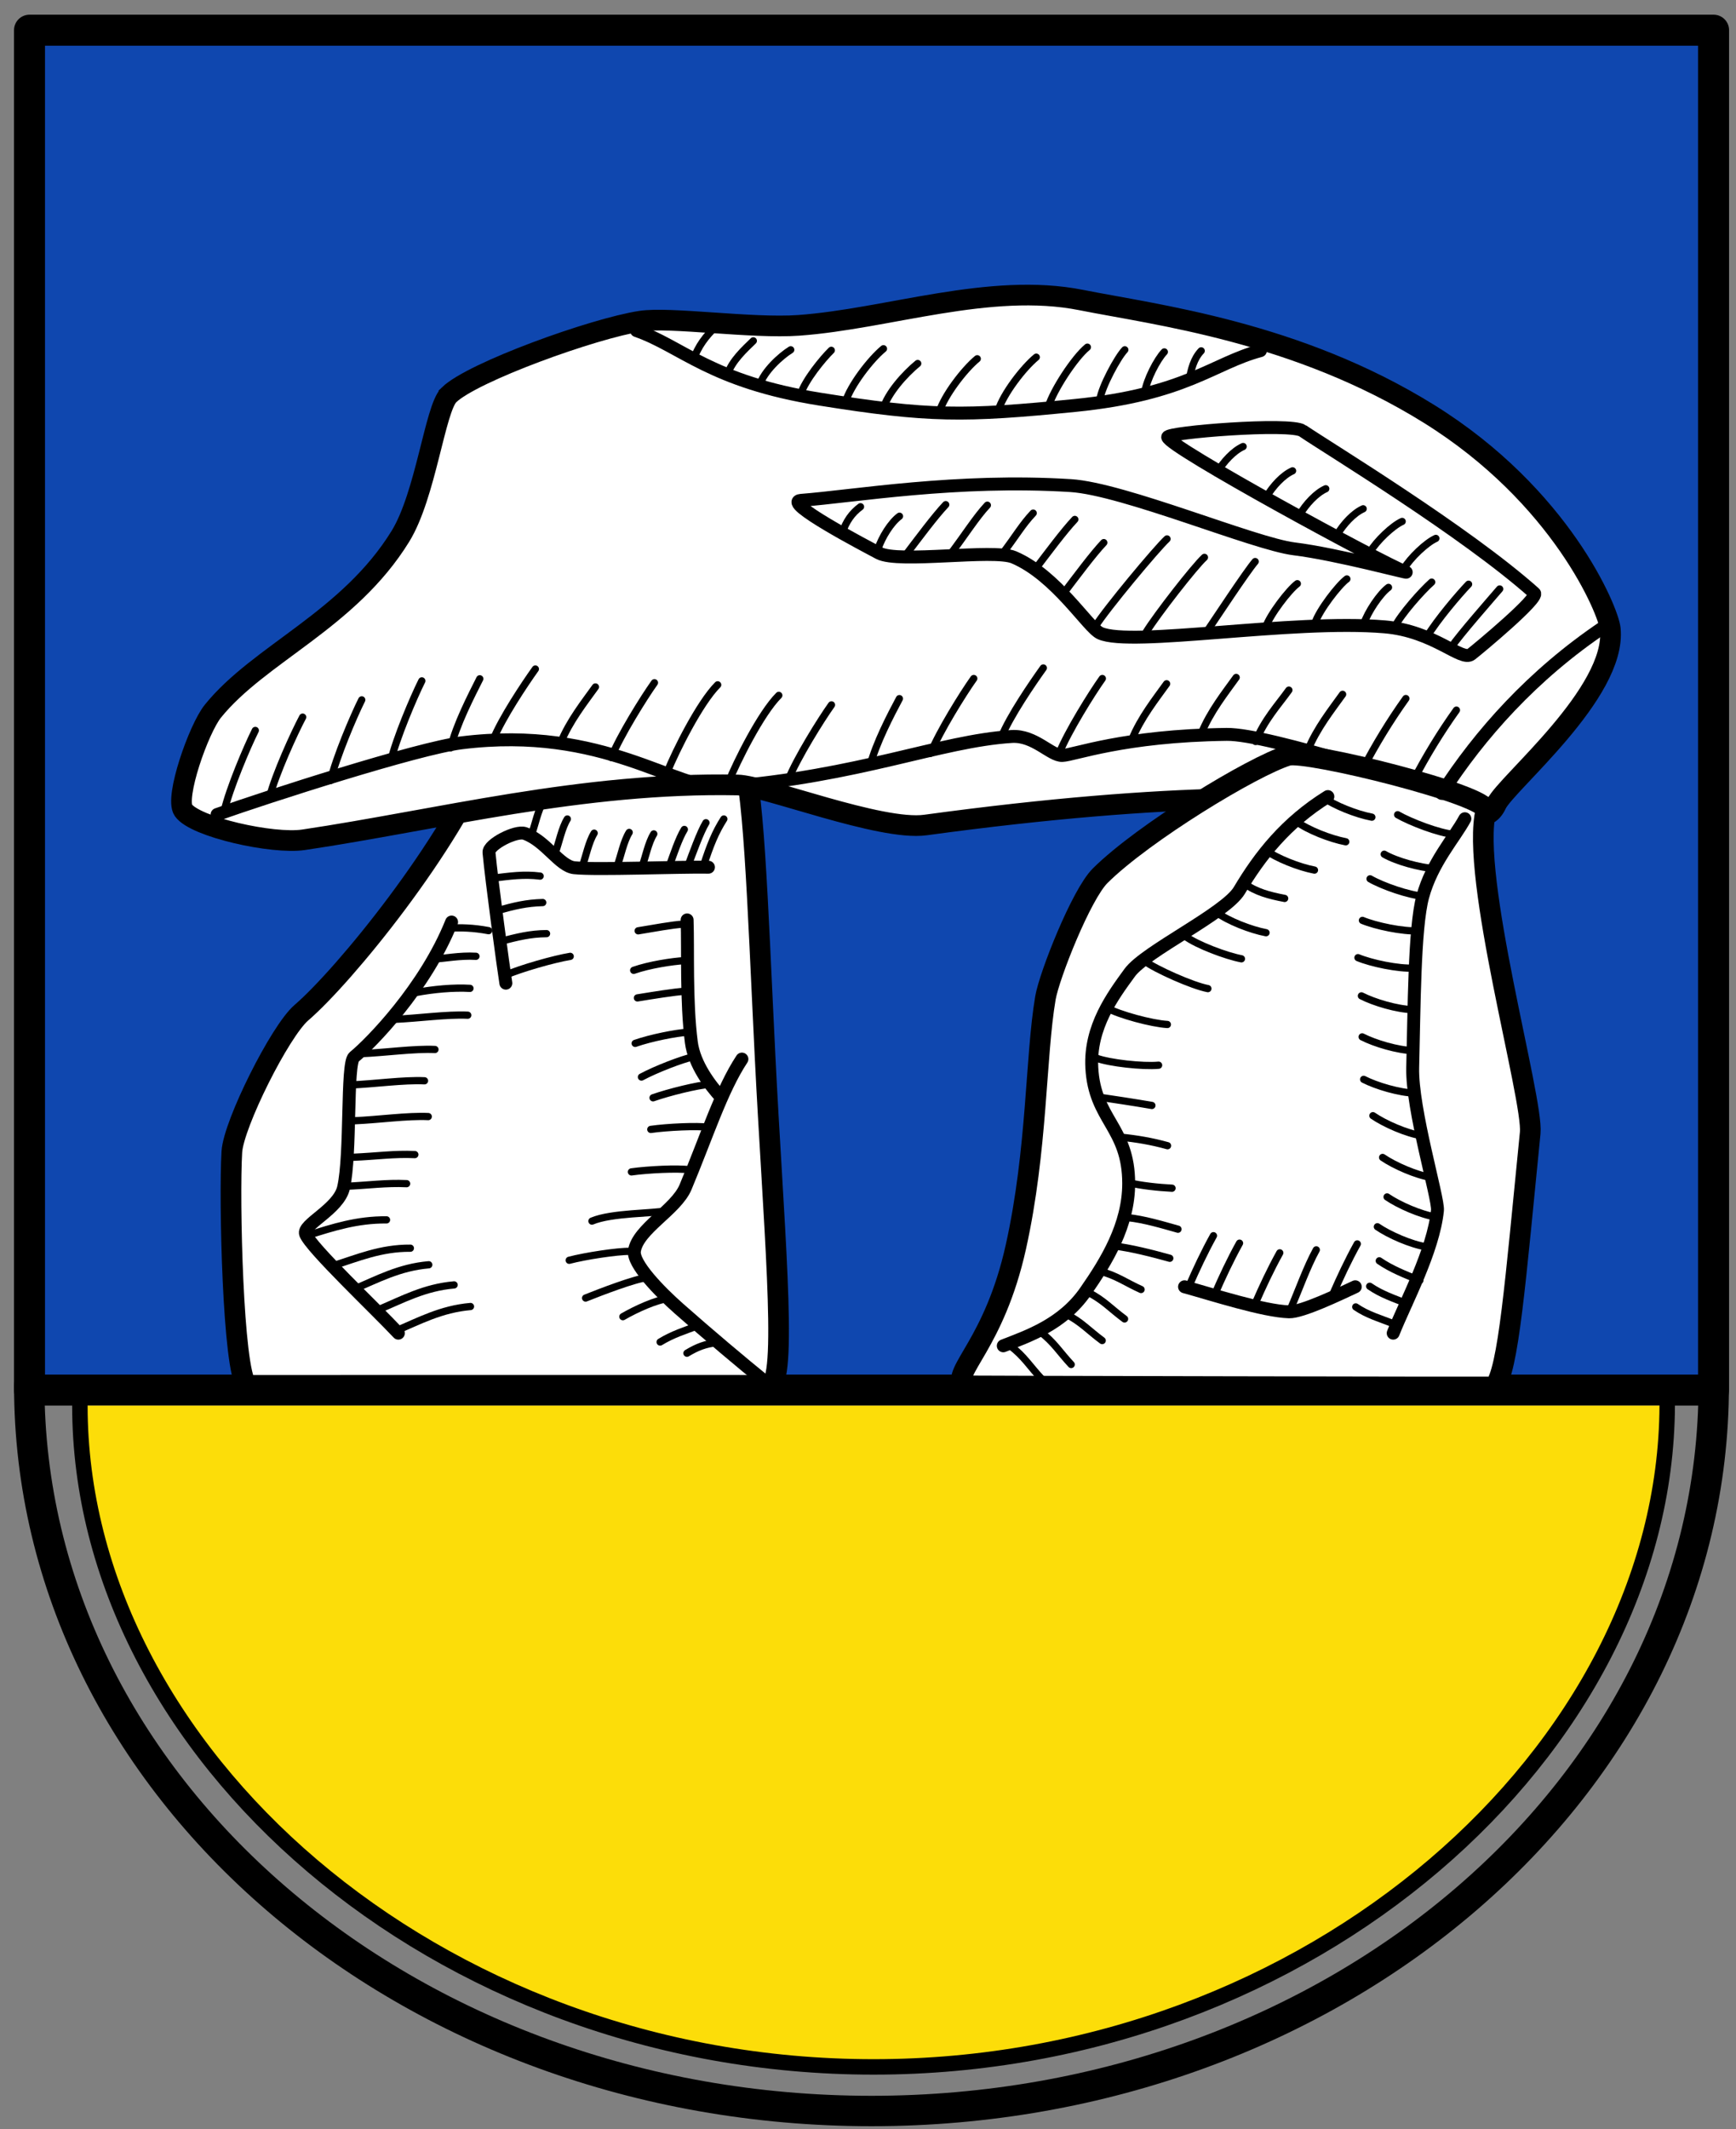 <svg height="412" width="336" xmlns="http://www.w3.org/2000/svg"><rect width="100%" height="100%" fill="#808080" stroke="none"/><g stroke="#000"><path d="m5.711 5.841h325.949v263.125h-325.949z" fill="#0f47af" stroke-linecap="round" stroke-linejoin="round" stroke-width="6"/><path d="m47.73 268.048c-2.644-2.954-3.409-35.946-2.856-45.18.321-5.364 9.31-23.351 13.462-26.924 8.333-7.171 28.964-32.432 36.307-50.993 9.124-23.063 40.971-18.924 48.546-.408 2.754 6.731 3.366 28.964 4.895 59.968s4.363 61.366 1.122 63.538c-4.738-.029-98.632-.001-101.477 0z" fill="#fff" fill-rule="evenodd" stroke-width="4"/><path d="m86.893 76.415c-2.685 2.616-4.487 19.377-9.383 27.332-10.006 16.26-27.312 22.717-36.307 33.86-2.765 3.425-7.416 16.738-5.711 19.173 2.284 3.263 17.287 6.597 23.253 5.711 25.973-3.856 53.948-11.197 84.037-10.607 5.201.102 27.602 8.937 36.307 7.751 97.576-13.288 106.608 4.369 110.553-4.079 1.851-3.964 23.259-21.473 22.029-33.86-.346-3.48-9.485-25.701-35.083-41.611-25.599-15.91-52.762-19.136-67.311-22.029-17.697-3.52-37.472 3.659-54.665 4.895-9.1.655-24.886-1.688-30.596-.816-9.168 1.401-32.589 9.86-37.123 14.278z" fill="#fff" fill-rule="evenodd" stroke-width="4"/><path d="m186.431 268.15c-2.208-2.828 6.017-8.057 10.199-26.924s3.77-36.758 5.711-48.138c.739-4.331 6.928-20.016 10.607-23.661 8.412-8.336 29.519-21.164 36.307-23.253 3.525-1.085 39.065 7.728 38.347 10.607-3.142 12.599 9.216 55.92 8.567 62.416-2.893 28.966-4.217 46.085-6.935 49.158-3.233.049-100.68-.158-102.802-.204z" fill="#fff" fill-rule="evenodd" stroke-width="4"/><g stroke-linecap="round"><g fill="none" stroke-width="1.4" transform="translate(-3.264 -4.079)"><path d="m285.154 141.483c-3.06 4.283-5.847 8.839-8.363 13.666"/><path d="m275.364 139.239c-3.06 4.283-5.847 8.839-8.363 13.666"/><path d="m263.125 138.423c-2.04 2.855-5.031 6.596-6.731 10.811"/><path d="m252.723 137.607c-2.04 2.855-4.742 5.73-6.443 9.945"/><path d="m242.524 135.16c-2.04 2.855-5.031 6.596-6.731 10.811"/><path d="m229.062 136.383c-2.04 2.855-5.031 6.596-6.731 10.811"/><path d="m216.619 135.363c-2.04 2.855-6.662 10.267-8.363 14.482"/><path d="m205.197 133.324c-2.04 2.855-6.459 9.247-8.159 13.462"/><path d="m191.735 135.363c-2.04 2.855-6.662 10.267-8.363 14.482"/><path d="m164.198 140.463c-2.04 2.855-6.662 10.267-8.363 14.482"/><path d="m154 138.627c-3.468 3.467-8.09 12.715-9.791 16.93"/><path d="m129.931 136.179c-2.04 2.855-6.662 10.267-8.363 14.482"/><path d="m106.882 133.528c-2.04 2.855-6.459 9.451-8.159 13.666"/><path d="m52.679 145.411c-1.574 3.136-4.995 11.174-6.023 15.601"/><path d="m61.844 142.835c-1.651 3.097-5.267 11.048-6.403 15.449"/><path d="m73.28 139.495c-1.574 3.136-4.995 11.174-6.023 15.601"/><path d="m84.907 135.824c-1.574 3.136-4.995 11.174-6.023 15.601"/><path d="m96.125 135.416c-1.574 3.136-4.587 8.93-5.615 13.357"/><path d="m142.169 136.587c-3.468 3.467-8.09 12.715-9.791 16.93"/><path d="m118.508 136.995c-2.04 2.855-5.031 6.596-6.731 10.811"/><path d="m177.342 139.257c-1.654 3.095-4.544 8.618-5.686 13.018"/><g><path d="m235.754 71.966c-1.389 1.452-2.002 3.54-2.371 6.043"/><path d="m253.437 95.181c-1.836.815-3.807 2.924-5.099 5.099"/><path d="m259.862 98.648c-1.836.815-3.807 2.924-5.099 5.099"/><path d="m267.103 102.524c-1.836.815-3.807 2.924-5.099 5.099"/><path d="m274.65 104.972c-1.836.815-4.929 3.74-6.221 5.915"/><path d="m281.17 108.253c-1.836.815-4.929 3.74-6.221 5.915"/><path d="m272.004 117.732c-1.618 1.191-4.01 4.712-4.805 7.114"/><path d="m263.947 116.101c-1.618 1.191-5.336 6.038-6.13 8.44"/><path d="m177.36 103.964c-1.618 1.191-3.398 3.998-4.193 6.4"/><path d="m169.813 102.128c-1.618 1.191-2.786 2.774-3.581 5.176"/><path d="m254.36 117.018c-1.618 1.191-5.336 6.038-6.13 8.44"/><path d="m280.367 116.713c-1.924 1.701-5.948 6.242-7.15 8.644"/><path d="m287.506 117.12c-1.924 2.007-6.05 6.854-8.068 10.174"/><path d="m293.523 118.038c-1.72 2.007-7.681 8.791-9.394 11.295"/><path d="m246.201 112.735c-1.72 2.007-7.579 10.933-9.292 13.437"/><path d="m236.381 111.926c-1.953 1.781-9.165 11.046-11.273 14.444"/><path d="m229.14 108.356c-1.953 1.781-11.817 13.596-13.925 16.994"/><path d="m216.902 109.07c-2.157 2.291-5.086 6.253-7.908 9.957"/><path d="m211.292 104.583c-2.157 2.291-5.086 6.253-7.908 9.957"/><path d="m203.236 103.359c-2.157 2.291-3.25 4.315-6.072 8.019"/><path d="m194.363 101.829c-2.157 2.291-4.372 5.845-7.194 9.549"/><path d="m186.306 101.727c-2.157 2.291-5.086 6.253-7.908 9.957"/><path d="m228.615 72.17c-1.389 1.452-3.43 5.376-3.798 7.879"/><path d="m220.966 71.762c-1.389 1.452-4.45 7.109-4.818 9.612"/><path d="m213.725 71.252c-2.511 2.064-6.591 8.333-7.572 11.55"/><path d="m203.833 73.19c-2.511 2.064-6.387 7.109-7.368 10.326"/><path d="m192.41 73.496c-2.511 2.064-6.387 7.109-7.368 10.326"/><path d="m180.886 74.414c-2.511 2.064-5.775 5.681-6.756 8.898"/><path d="m174.256 71.558c-2.511 2.064-6.387 7.109-7.368 10.326"/><path d="m164.16 71.864c-1.695 1.656-5.061 5.783-5.94 8.491"/><path d="m156.307 71.762c-2.001 1.248-5.163 4.152-6.042 6.859"/><path d="m149.066 70.028c-1.695 1.656-4.144 3.846-5.022 6.553"/><path d="m141.681 67.384c-1.695 1.656-3.328 3.642-4.206 6.349"/><path d="m243.869 90.479c-1.836.815-3.807 2.924-5.099 5.099"/></g></g><g fill="none" stroke-width="2.5" transform="translate(-3.264 -4.079)"><path d="m45.282 161.676c9.791-3.468 38.771-12.81 47.322-13.87 27.637-3.427 41.509 9.281 50.585 8.567 26.538-2.087 41.951-8.907 55.889-9.791 4.421-.28 7.546 3.736 9.791 3.672 2.233-.064 11.832-3.829 31.82-4.079 8.286-.109 38.529 10.149 52.093 13.821"/><path d="m282.299 157.597c7.357-11.418 17.612-22.958 31.412-32.228"/><path d="m126.463 68.052c8.771 3.06 14.38 9.893 35.491 13.258s27.842 3.366 49.361 1.224 26.72-8.159 35.899-10.607"/><path d="m255.374 87.43c-2.38-1.614-26.167.302-26.109 1.224.119 1.887 41.213 24.192 46.098 26.109 1.234.484-13.28-3.463-21.621-4.487-7.705-.946-33.001-11.598-43.242-12.238-22.054-1.379-41.859 2.058-52.217 2.856-3.833.295 12.459 8.794 15.094 10.199 3.829 2.041 22.169-.857 26.109.816 8.229 3.495 14.359 13.619 16.726 14.686 6.029 2.719 37.159-2.748 55.073-1.224 9.587.816 14.833 6.769 16.726 5.303 1.454-1.126 13.248-10.929 12.238-11.83-13.385-11.948-39.799-27.97-44.874-31.412z"/><path d="m80.365 262.031c-4.487-4.793-16.91-16.506-17.95-19.173-.719-1.845 6.372-4.766 7.343-8.975 1.486-6.444.537-24.069 2.04-25.293 3.199-2.606 13.768-13.36 18.868-26.109"/><path d="m101.171 194.312c-.408-2.448-2.766-19.863-3.264-25.293-.14-1.525 5.201-4.283 6.935-3.672 4.059 1.432 6.7 6.33 9.587 6.629 4.289.444 20.243-.204 25.954-.102"/><path d="m136.254 182.073c.204 5.915-.21 15.671.816 23.661.553 4.307 3.672 8.363 5.711 10.607"/><path d="m146.861 208.998c-3.977 6.017-6.804 14.969-10.913 24.783-1.836 4.385-9.256 8.06-9.893 12.34-.369 2.482 4.871 7.844 8.567 11.117 5.593 4.952 12.442 10.709 16.726 14.176"/><path d="m197.446 264.478c4.691-1.836 11.444-4.087 15.91-10.505 4.057-5.829 8.363-12.85 8.363-20.907 0-10.913-6.61-12.25-7.139-22.437-.408-7.853 4.068-13.866 7.343-18.358 3.024-4.147 18.577-11.475 21.213-15.91 4.002-6.732 9.035-13.127 17.134-18.154"/><path d="m286.786 162.492c-2.04 3.773-6.379 8.499-8.159 15.094-1.638 6.066-1.643 21.799-1.938 33.044-.209 8.055 5.024 25.374 4.793 27.638-.802 7.878-6.221 17.848-8.567 23.763"/><path d="m232.529 253.056c5.201 1.428 15.285 4.702 20.228 4.846 2.491.073 9.756-3.418 12.815-4.846"/></g><g fill="none" stroke-width="1.4" transform="translate(-3.264 -4.079)"><path d="m79.76 261.635c4.594-1.936 8.884-4.276 14.567-4.76"/><path d="m76.587 257.452c4.594-1.936 8.884-4.276 14.567-4.76"/><path d="m71.683 253.558c4.594-1.936 8.884-4.276 14.567-4.76"/><path d="m67.743 248.976c4.754-1.5 9.243-3.432 14.947-3.385"/><path d="m62.983 243.063c4.754-1.5 9.387-2.999 15.091-2.953"/><path d="m69.908 233.627c4.8-.202 8.039-.713 12.058-.523"/><path d="m71.495 228.002c4.8-.202 8.039-.713 12.058-.523"/><path d="m71.783 220.935c4.8-.202 10.347-1.002 14.366-.811"/><path d="m71.062 214.011c4.8-.202 10.347-1.002 14.366-.811"/><path d="m73.082 207.954c4.8-.202 10.347-1.002 14.366-.811"/><path d="m79.428 201.319c4.8-.202 10.347-1.002 14.366-.811"/><path d="m83.755 196.127c3.358-.635 7.318-1.002 10.471-.811"/><path d="m87.216 189.636c1.916-.058 5.011-.713 8.164-.523"/><path d="m90.377 183.634c2.113-.061 4.357-.067 7.461.52"/><path d="m100.095 186.234c3.308-.857 5.793-1.486 8.952-1.506"/><path d="m100.996 192.8c3.135-1.36 9.514-3.167 12.631-3.677"/><path d="m99.534 180.278c3.291-.922 5.618-1.484 8.776-1.566"/><path d="m98.599 174.001c3.393-.412 6.07-.805 9.204-.407"/><path d="m115.998 171.615c.659-1.799 1.204-4.627 2.266-6.329"/><path d="m110.806 168.875c.659-1.799 1.204-4.627 2.266-6.329"/><path d="m106.191 165.413c.659-1.799 1.204-4.627 2.266-6.329"/><path d="m122.777 171.471c.659-1.799 1.204-4.627 2.266-6.329"/><path d="m127.537 171.759c.659-1.799 1.204-4.627 2.266-6.329"/><path d="m132.873 171.471c.659-1.799 1.781-5.204 2.843-6.906"/><path d="m139.364 171.759c1.381-4.251 2.358-6.646 3.997-9.213"/><path d="m136.479 171.471c.659-1.799 2.358-6.502 3.42-8.204"/><path d="m135.577 182.885c-2.342.138-5.755.81-8.798 1.298"/><path d="m135.721 189.952c-2.342.138-6.765.81-9.808 1.875"/><path d="m136.01 195.865c-2.342.138-6.332.81-9.375 1.298"/><path d="m136.442 203.798c-2.342.138-7.198 1.099-10.24 2.163"/><path d="m140.625 213.894c-2.342.138-7.919 1.531-10.962 2.596"/><path d="m137.538 208.535c-2.293.496-7.281 2.419-10.123 3.939"/><path d="m140.484 222.199c-2.324-.322-8.065-.042-11.257.409"/><path d="m136.734 230.42c-2.324-.322-8.065-.042-11.257.409"/><path d="m132.119 238.353c-2.324.544-10.517.391-14.286 1.996"/><path d="m125.141 246.204c-2.346-.047-8.592.903-11.709 1.725"/><path d="m128.456 251.301c-2.334.239-8.854 2.739-11.848 3.935"/><path d="m132.639 255.34c-2.334.239-6.258 2.018-8.819 3.502"/><path d="m138.12 260.676c-2.19.816-4.672 1.585-7.089 3.069"/><path d="m142.158 263.849c-2.334.239-3.951.864-5.935 2.06"/></g><g fill="none" stroke-width="1.4" transform="translate(-3.264 -4.079)"><path d="m233.365 252.981c1.428-3.269 2.949-6.538 4.76-9.808"/><path d="m238.413 254.423c1.428-3.269 2.949-6.538 4.76-9.808"/><path d="m246.202 256.298c1.428-3.269 2.949-6.538 4.76-9.808"/><path d="m253.125 257.163c1.428-3.269 3.094-7.981 4.904-11.25"/><path d="m261.202 254.567c1.428-3.269 2.949-6.538 4.76-9.808"/><path d="m265.666 256.952c2.273 1.556 4.633 2.201 7.651 3.384"/><path d="m268.364 252.956c2.273 1.556 4.531 2.303 7.55 3.486"/><path d="m270.221 248.035c2.273 1.556 4.837 2.609 7.855 3.792"/><path d="m269.856 241.442c2.273 1.556 6.501 3.432 9.519 3.894"/><path d="m271.731 235.673c2.273 1.556 6.501 3.432 9.519 3.894"/><path d="m270.865 228.029c2.273 1.556 6.501 3.432 9.519 3.894"/><path d="m268.99 219.952c2.273 1.556 6.501 3.432 9.519 3.894"/><path d="m267.196 212.923c2.451 1.257 6.882 2.586 9.934 2.664"/><path d="m266.908 204.702c2.451 1.257 6.882 2.586 9.934 2.664"/><path d="m266.764 196.769c2.451 1.257 6.882 2.586 9.934 2.664"/><path d="m266.097 189.376c2.543 1.06 7.785 2.179 10.834 2.016"/><path d="m266.963 182.165c2.543 1.06 7.785 2.179 10.834 2.016"/><path d="m268.436 174.121c2.385 1.378 7.44 3.163 10.485 3.394"/><path d="m271.177 169.361c2.385 1.378 6.863 2.586 9.908 2.817"/><path d="m273.773 161.717c2.385 1.378 8.017 3.595 11.062 3.826"/><path d="m254.202 163.048c2.216 1.636 6.532 3.336 9.532 3.905"/><path d="m248.144 168.528c2.216 1.636 6.532 3.336 9.532 3.905"/><path d="m238.769 180.644c2.216 1.636 6.532 3.336 9.532 3.905"/><path d="m232.711 185.259c2.216 1.636 7.83 3.768 10.83 4.338"/><path d="m244.105 175.019c2.216 1.636 4.801 2.326 7.801 2.895"/><path d="m259.25 158.288c2.216 1.636 6.532 3.336 9.532 3.905"/><path d="m224.778 190.019c2.216 1.636 9.272 4.778 12.272 5.347"/><path d="m217.481 199.088c2.406 1.341 8.677 3.033 11.725 3.218"/><path d="m215.429 208.806c2.583.956 9.04 1.664 12.08 1.378"/><path d="m215.573 216.306c2.583.379 7.31 1.087 10.638 1.666"/><path d="m220.044 224.095c3.158.313 6.15.813 9.196 1.666"/><path d="m221.631 232.893c2.437.601 5.862.957 8.474 1.089"/><path d="m221.486 239.672c3.158.313 6.727 1.389 9.773 2.243"/><path d="m218.746 245.153c3.158.313 7.881 1.534 10.926 2.387"/><path d="m216.224 250.069c3.077.775 5.007 2.222 7.893 3.515"/><path d="m213.942 254.182c2.845 1.406 4.427 3.226 6.976 5.098"/><path d="m209.615 258.365c2.845 1.406 4.427 3.226 6.976 5.098"/><path d="m204.656 261.812c2.542 1.899 3.767 3.976 5.934 6.28"/><path d="m198.886 264.552c2.542 1.899 3.767 3.976 5.934 6.28"/></g><path d="m331.69 268.068c0 77.493-73.03 140.386-163.014 140.386-89.984 0-163.014-62.893-163.014-140.386" fill="none" stroke-linejoin="round" stroke-width="5.886"/><path d="m322.686 271.97c-.288 66.591-68.818 127.952-153.612 127.952-84.794 0-153.612-61.073-153.612-127.952" fill="#fcdd09" stroke-linejoin="round" stroke-width="2.99"/></g></g></svg>